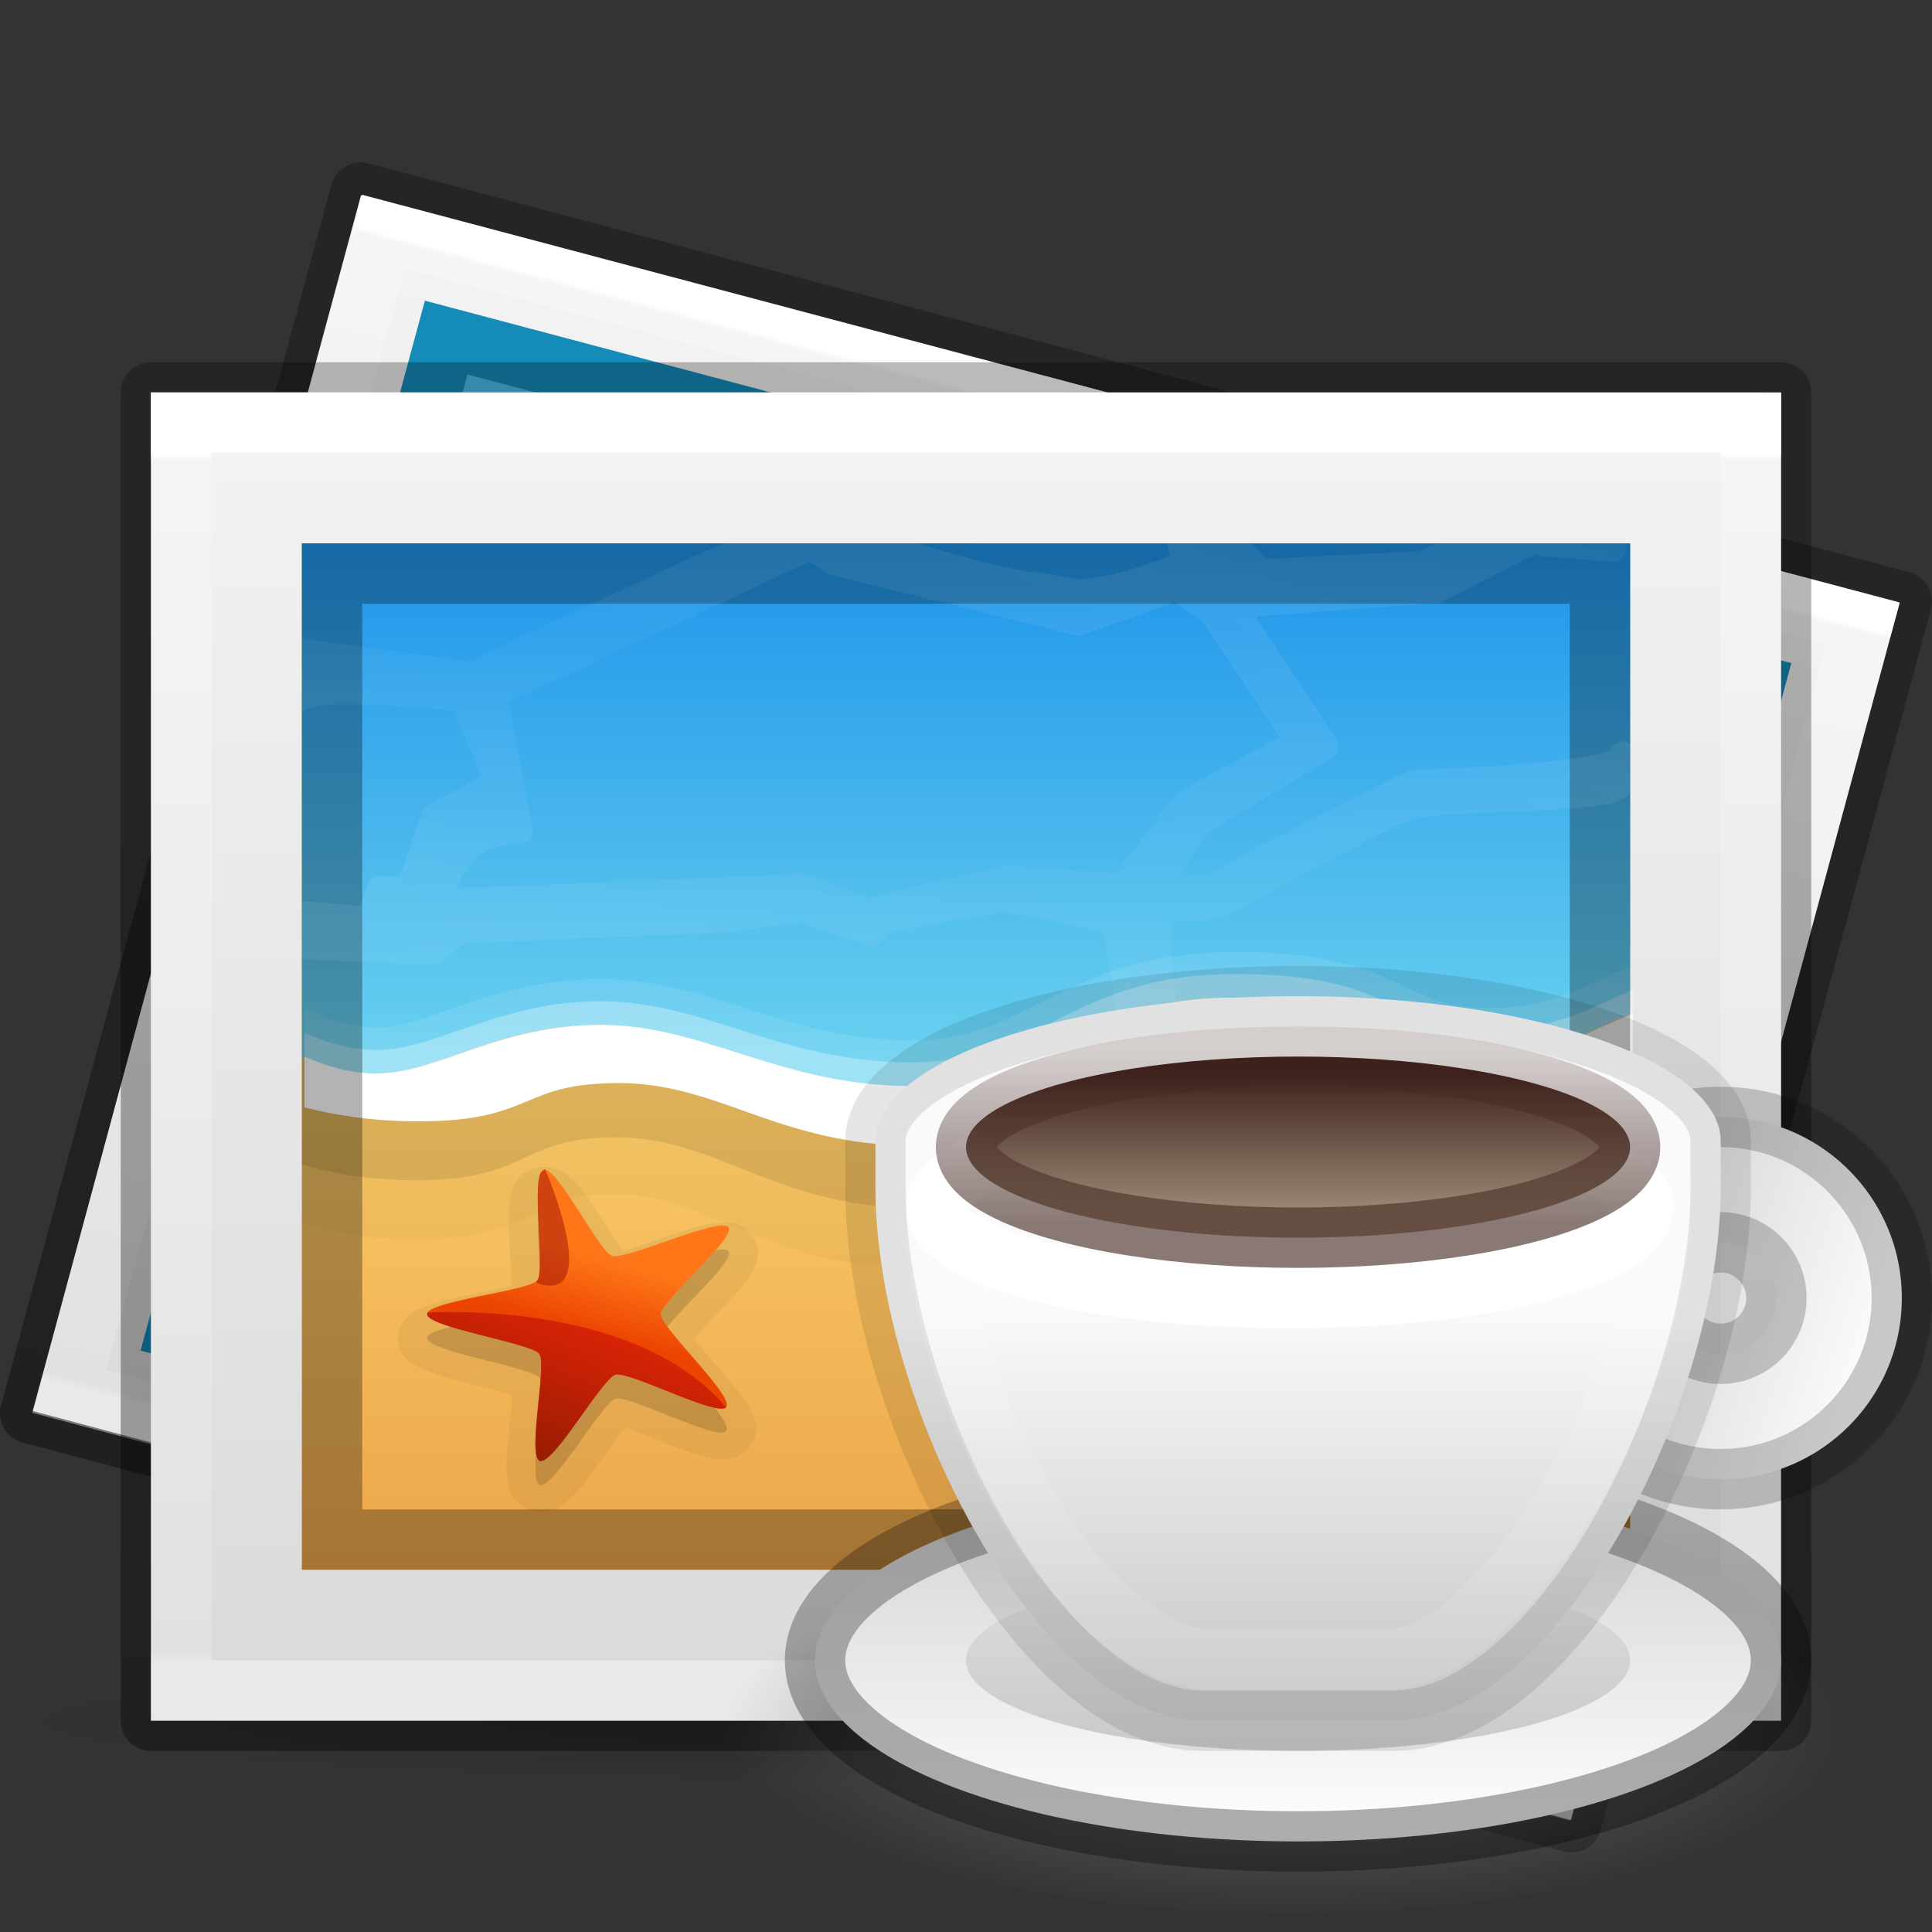 <?xml version="1.0" encoding="UTF-8" standalone="no"?>
<svg
   version="1.1"
   width="32"
   height="32"
   id="svg3823"
   sodipodi:docname="org.xfce.ristretto.svg"
   inkscape:version="1.2.2 (b0a8486541, 2022-12-01)"
   xmlns:inkscape="http://www.inkscape.org/namespaces/inkscape"
   xmlns:sodipodi="http://sodipodi.sourceforge.net/DTD/sodipodi-0.dtd"
   xmlns:xlink="http://www.w3.org/1999/xlink"
   xmlns="http://www.w3.org/2000/svg"
   xmlns:svg="http://www.w3.org/2000/svg"
   xmlns:rdf="http://www.w3.org/1999/02/22-rdf-syntax-ns#"
   xmlns:cc="http://creativecommons.org/ns#"
   xmlns:dc="http://purl.org/dc/elements/1.1/">
  <rect width="100%" height="100%" fill="#333333" stroke="none"/>
  <sodipodi:namedview
     id="namedview54264"
     pagecolor="#ffffff"
     bordercolor="#000000"
     borderopacity="0.25"
     inkscape:showpageshadow="2"
     inkscape:pageopacity="0.0"
     inkscape:pagecheckerboard="0"
     inkscape:deskcolor="#d1d1d1"
     showgrid="false"
     inkscape:zoom="12.96875"
     inkscape:cx="22.515663"
     inkscape:cy="20.819277"
     inkscape:window-width="1278"
     inkscape:window-height="791"
     inkscape:window-x="701"
     inkscape:window-y="208"
     inkscape:window-maximized="0"
     inkscape:current-layer="svg3823" />
  <defs
     id="defs3825">
    <linearGradient
       x1="61.998"
       y1="138.732"
       x2="67.635"
       y2="121.532"
       id="linearGradient6374"
       xlink:href="#linearGradient6272-5-0"
       gradientUnits="userSpaceOnUse"
       gradientTransform="matrix(0.229,0,0,0.257,0.875,-17.719)"
       spreadMethod="reflect" />
    <linearGradient
       id="linearGradient6272-5-0">
      <stop
         id="stop6274-4-0"
         style="stop-color:#ffffff;stop-opacity:1"
         offset="0" />
      <stop
         id="stop6276-8-0"
         style="stop-color:#ffffff;stop-opacity:0.543"
         offset="1" />
    </linearGradient>
    <linearGradient
       x1="-184.924"
       y1="113.979"
       x2="-175.253"
       y2="88.801"
       id="linearGradient4580"
       xlink:href="#linearGradient4574"
       gradientUnits="userSpaceOnUse"
       gradientTransform="matrix(0.093,0,0,0.091,26.092,13.863)" />
    <linearGradient
       id="linearGradient4574">
      <stop
         id="stop4576"
         style="stop-color:#7a0f01;stop-opacity:1"
         offset="0" />
      <stop
         id="stop4578"
         style="stop-color:#d31807;stop-opacity:1"
         offset="1" />
    </linearGradient>
    <linearGradient
       x1="-211.289"
       y1="88.75"
       x2="-208.497"
       y2="75.191"
       id="linearGradient4478"
       xlink:href="#linearGradient4470"
       gradientUnits="userSpaceOnUse"
       gradientTransform="matrix(0.094,0.007,-0.008,0.087,30.239,15.79)" />
    <linearGradient
       id="linearGradient4470">
      <stop
         id="stop4472"
         style="stop-color:#ec4502;stop-opacity:1"
         offset="0" />
      <stop
         id="stop4474"
         style="stop-color:#fe7617;stop-opacity:1"
         offset="1" />
    </linearGradient>
    <linearGradient
       x1="-107.456"
       y1="-37.385"
       x2="-107.456"
       y2="38.561"
       id="linearGradient4444"
       xlink:href="#linearGradient3871-6-7"
       gradientUnits="userSpaceOnUse"
       gradientTransform="matrix(0.145,0,0,0.142,34.831,12.121)" />
    <linearGradient
       id="linearGradient3871-6-7">
      <stop
         id="stop3873-3-2"
         style="stop-color:#0b85e9;stop-opacity:1"
         offset="0" />
      <stop
         id="stop3875-4-0"
         style="stop-color:#69d1ef;stop-opacity:1"
         offset="1" />
    </linearGradient>
    <linearGradient
       x1="-96.557"
       y1="110.925"
       x2="-96.557"
       y2="39.992"
       id="linearGradient4442"
       xlink:href="#linearGradient3825-5-8"
       gradientUnits="userSpaceOnUse"
       gradientTransform="matrix(0.145,0,0,0.145,34.831,12.182)" />
    <linearGradient
       id="linearGradient3825-5-8">
      <stop
         id="stop3827-2-3"
         style="stop-color:#e89c42;stop-opacity:1"
         offset="0" />
      <stop
         id="stop3829-5-0"
         style="stop-color:#faca67;stop-opacity:1"
         offset="1" />
    </linearGradient>
    <linearGradient
       x1="41.195"
       y1="6.401"
       x2="41.195"
       y2="41.619"
       id="linearGradient4277"
       xlink:href="#linearGradient3977-7-7"
       gradientUnits="userSpaceOnUse"
       gradientTransform="matrix(0.703,0,0,0.568,-0.865,3.878)" />
    <linearGradient
       id="linearGradient3977-7-7">
      <stop
         id="stop3979-6-5"
         style="stop-color:#ffffff;stop-opacity:1"
         offset="0" />
      <stop
         id="stop3981-3-2"
         style="stop-color:#ffffff;stop-opacity:0.235"
         offset="0.005" />
      <stop
         id="stop3983-8-2"
         style="stop-color:#ffffff;stop-opacity:0.157"
         offset="0.991" />
      <stop
         id="stop3985-2-1"
         style="stop-color:#ffffff;stop-opacity:0.392"
         offset="1" />
    </linearGradient>
    <linearGradient
       x1="25.132"
       y1="0.985"
       x2="25.132"
       y2="47.013"
       id="linearGradient4285"
       xlink:href="#linearGradient3600-9-8"
       gradientUnits="userSpaceOnUse"
       gradientTransform="matrix(0.771,0,0,0.478,-2.514,5.294)" />
    <linearGradient
       id="linearGradient3600-9-8">
      <stop
         id="stop3602-0-0"
         style="stop-color:#f4f4f4;stop-opacity:1"
         offset="0" />
      <stop
         id="stop3604-9-1"
         style="stop-color:#dbdbdb;stop-opacity:1"
         offset="1" />
    </linearGradient>
    <linearGradient
       x1="-76.835"
       y1="6.681"
       x2="-76.844"
       y2="52.888"
       id="linearGradient4288"
       xlink:href="#linearGradient4623-7-4"
       gradientUnits="userSpaceOnUse"
       gradientTransform="matrix(0.656,3.7388512e-4,1.3454062e-4,0.478,79.936,3.395)" />
    <linearGradient
       id="linearGradient4623-7-4">
      <stop
         id="stop4625-3-2"
         style="stop-color:#000000;stop-opacity:0.271"
         offset="0" />
      <stop
         id="stop4627-1-5"
         style="stop-color:#000000;stop-opacity:0.368"
         offset="1" />
    </linearGradient>
    <radialGradient
       cx="19.534"
       cy="40.43"
       r="23.93"
       fx="19.534"
       fy="40.43"
       id="radialGradient4291"
       xlink:href="#linearGradient5071-7-3-1"
       gradientUnits="userSpaceOnUse"
       gradientTransform="matrix(0.616,0,0,0.042,2.709,26.81)" />
    <linearGradient
       id="linearGradient5071-7-3-1">
      <stop
         id="stop5073-2-9-0"
         style="stop-color:#000000;stop-opacity:1"
         offset="0" />
      <stop
         id="stop5075-2-1-6"
         style="stop-color:#000000;stop-opacity:0"
         offset="1" />
    </linearGradient>
    <linearGradient
       x1="41.195"
       y1="5.54"
       x2="41.195"
       y2="42.376"
       id="linearGradient4294"
       xlink:href="#linearGradient3977-7-6-9"
       gradientUnits="userSpaceOnUse"
       gradientTransform="matrix(0.662,0.176,-0.141,0.519,3.483,0.016)" />
    <linearGradient
       id="linearGradient3977-7-6-9">
      <stop
         id="stop3979-6-1-8"
         style="stop-color:#ffffff;stop-opacity:1"
         offset="0" />
      <stop
         id="stop3981-3-0-0"
         style="stop-color:#ffffff;stop-opacity:0.235"
         offset="0.005" />
      <stop
         id="stop3983-8-3-1"
         style="stop-color:#ffffff;stop-opacity:0.157"
         offset="0.991" />
      <stop
         id="stop3985-2-6-1"
         style="stop-color:#ffffff;stop-opacity:0.392"
         offset="1" />
    </linearGradient>
    <linearGradient
       x1="25.132"
       y1="0.985"
       x2="25.132"
       y2="47.013"
       id="linearGradient4298"
       xlink:href="#linearGradient3600-9-3-2"
       gradientUnits="userSpaceOnUse"
       gradientTransform="matrix(0.728,0.194,-0.118,0.437,1.546,0.873)" />
    <linearGradient
       id="linearGradient3600-9-3-2">
      <stop
         id="stop3602-0-2-4"
         style="stop-color:#f4f4f4;stop-opacity:1"
         offset="0" />
      <stop
         id="stop3604-9-0-8"
         style="stop-color:#dbdbdb;stop-opacity:1"
         offset="1" />
    </linearGradient>
    <linearGradient
       id="linearGradient4623-7-9-2">
      <stop
         id="stop4625-3-1-1"
         style="stop-color:#000000;stop-opacity:0.271"
         offset="0" />
      <stop
         id="stop4627-1-4-5"
         style="stop-color:#000000;stop-opacity:0.368"
         offset="1" />
    </linearGradient>
    <linearGradient
       x1="-76.835"
       y1="6.681"
       x2="-76.844"
       y2="52.888"
       id="linearGradient3821"
       xlink:href="#linearGradient4623-7-9-2"
       gradientUnits="userSpaceOnUse"
       gradientTransform="matrix(0.621,0.165,-0.119,0.439,79.958,19.759)" />
    <linearGradient
       id="linearGradient3820-7-2">
      <stop
         id="stop3822-2-6"
         style="stop-color:#3d3d3d;stop-opacity:1"
         offset="0" />
      <stop
         id="stop3864-8-7"
         style="stop-color:#686868;stop-opacity:0.498"
         offset="0.5" />
      <stop
         id="stop3824-1-2"
         style="stop-color:#686868;stop-opacity:0"
         offset="1" />
    </linearGradient>
    <linearGradient
       inkscape:collect="always"
       id="linearGradient2090">
      <stop
         style="stop-color:#d4d4d4;stop-opacity:1"
         offset="0"
         id="stop2086" />
      <stop
         style="stop-color:#ffffff;stop-opacity:1;"
         offset="1"
         id="stop2088" />
    </linearGradient>
    <linearGradient
       inkscape:collect="always"
       id="linearGradient4574-3">
      <stop
         style="stop-color:#000000;stop-opacity:0.26;"
         offset="0"
         id="stop4570" />
      <stop
         style="stop-color:#000000;stop-opacity:0.32;"
         offset="1"
         id="stop4572" />
    </linearGradient>
    <linearGradient
       inkscape:collect="always"
       id="linearGradient4851">
      <stop
         style="stop-color:#abacae;stop-opacity:0;"
         offset="0"
         id="stop4847" />
      <stop
         style="stop-color:#cacaca;stop-opacity:1;"
         offset="1"
         id="stop4849" />
    </linearGradient>
    <linearGradient
       inkscape:collect="always"
       id="linearGradient13504">
      <stop
         style="stop-color:#fafafa;stop-opacity:1"
         offset="0"
         id="stop13500" />
      <stop
         style="stop-color:#d4d4d4;stop-opacity:1"
         offset="1"
         id="stop13502" />
    </linearGradient>
    <linearGradient
       inkscape:collect="always"
       id="linearGradient34174">
      <stop
         style="stop-color:#fafafa;stop-opacity:1"
         offset="0"
         id="stop34170" />
      <stop
         style="stop-color:#abacae;stop-opacity:1"
         offset="1"
         id="stop34172" />
    </linearGradient>
    <linearGradient
       inkscape:collect="always"
       id="linearGradient7531">
      <stop
         style="stop-color:#3d211b;stop-opacity:1"
         offset="0"
         id="stop7527" />
      <stop
         style="stop-color:#a3907c;stop-opacity:1"
         offset="1"
         id="stop7529" />
    </linearGradient>
    <linearGradient
       inkscape:collect="always"
       id="linearGradient8770">
      <stop
         style="stop-color:#3d211b;stop-opacity:0.2;"
         offset="0"
         id="stop8766" />
      <stop
         style="stop-color:#3d211b;stop-opacity:0.6;"
         offset="1"
         id="stop8768" />
    </linearGradient>
    <radialGradient
       xlink:href="#linearGradient3820-7-2"
       id="radialGradient3163-6"
       gradientUnits="userSpaceOnUse"
       gradientTransform="matrix(0.149,0,0,0.05,6.574,19.335)"
       cx="99.157"
       cy="186.171"
       fx="99.157"
       fy="186.171"
       r="62.769" />
    <linearGradient
       inkscape:collect="always"
       xlink:href="#linearGradient2090"
       id="linearGradient2092-5"
       x1="85.229"
       y1="101.769"
       x2="85.229"
       y2="125.86"
       gradientUnits="userSpaceOnUse"
       gradientTransform="matrix(0.256,0,0,0.237,-1.127,0.701)" />
    <linearGradient
       inkscape:collect="always"
       xlink:href="#linearGradient4574-3"
       id="linearGradient4576-9"
       x1="99.868"
       y1="100.654"
       x2="99.89"
       y2="123.162"
       gradientUnits="userSpaceOnUse"
       gradientTransform="matrix(0.256,0,0,0.261,-1.127,-1.65)" />
    <linearGradient
       inkscape:collect="always"
       xlink:href="#linearGradient4851"
       id="linearGradient4843-7"
       gradientUnits="userSpaceOnUse"
       gradientTransform="matrix(0.176,0,0,0.119,5.944,14.101)"
       x1="85.229"
       y1="101.769"
       x2="85.229"
       y2="125.86" />
    <linearGradient
       inkscape:collect="always"
       xlink:href="#linearGradient13504"
       id="linearGradient19598-6"
       x1="114.525"
       y1="101.352"
       x2="105.688"
       y2="98.404"
       gradientUnits="userSpaceOnUse"
       gradientTransform="matrix(0.462,0,0,0.462,-22.038,-24.423)" />
    <linearGradient
       inkscape:collect="always"
       xlink:href="#linearGradient34174"
       id="linearGradient14213-2"
       gradientUnits="userSpaceOnUse"
       x1="92.661"
       y1="100.003"
       x2="92.661"
       y2="125.121"
       gradientTransform="matrix(0.388,0,0,0.399,-12.691,-18.241)" />
    <linearGradient
       inkscape:collect="always"
       xlink:href="#linearGradient7531"
       id="linearGradient7533-8"
       x1="81.516"
       y1="87.023"
       x2="81.516"
       y2="92.846"
       gradientUnits="userSpaceOnUse"
       gradientTransform="matrix(0.349,0,0,0.432,-9.164,-19.862)" />
    <linearGradient
       inkscape:collect="always"
       xlink:href="#linearGradient8770"
       id="linearGradient8772-2"
       x1="95.591"
       y1="86.393"
       x2="95.591"
       y2="92.963"
       gradientUnits="userSpaceOnUse"
       gradientTransform="matrix(0.349,0,0,0.432,-9.164,-19.862)" />
  </defs>
  <path
     d="M 26.028,30.182 0.5,23.409 5.972,3.188 31.5,9.961 Z"
     id="rect6741-1-2-0-6-5"
     style="color:#000000;display:inline;overflow:visible;visibility:visible;fill:none;stroke:url(#linearGradient3821);stroke-width:1;stroke-linecap:butt;stroke-linejoin:round;stroke-miterlimit:4;stroke-dasharray:none;stroke-dashoffset:0;stroke-opacity:1;marker:none;enable-background:accumulate" />
  <path
     d="m 5.979,3.235 c 5.838,1.553 25.477,6.777 25.477,6.777 l -5.436,20.134 c 0,0 -16.985,-4.517 -25.477,-6.775 C 2.355,16.658 4.167,9.946 5.979,3.235 Z"
     id="path4160-9-4-5"
     style="display:inline;fill:url(#linearGradient4298);fill-opacity:1;stroke:none;stroke-width:1" />
  <path
     d="M 7.39,5.591 C 12.355,6.908 29.056,11.338 29.056,11.338 L 24.609,27.761 c 0,0 -14.444,-3.83 -21.666,-5.746 1.482,-5.475 2.964,-10.949 4.447,-16.424 z"
     id="path4160-62-9-5"
     style="color:#000000;display:inline;overflow:visible;visibility:visible;fill:#49bdea;fill-opacity:1;fill-rule:nonzero;stroke:#158bb9;stroke-width:1;stroke-linecap:butt;stroke-linejoin:miter;stroke-miterlimit:4;stroke-dasharray:none;stroke-dashoffset:0;stroke-opacity:1;marker:none;enable-background:accumulate" />
  <path
     d="M 25.648,29.542 1.149,23.047 6.351,3.837 30.851,10.333 Z"
     id="rect6741-1-2-8-7"
     style="fill:none;stroke:url(#linearGradient4294);stroke-width:1;stroke-linecap:round;stroke-linejoin:miter;stroke-miterlimit:4;stroke-dasharray:none;stroke-dashoffset:0;stroke-opacity:1" />
  <path
     d="m 29.5,28.5 a 14.75,1 0 0 1 -29.5,0 14.75,1 0 1 1 29.5,0 z"
     id="path5050-1"
     style="color:#000000;display:inline;overflow:visible;visibility:visible;opacity:0.2;fill:url(#radialGradient4291);fill-opacity:1;fill-rule:nonzero;stroke:none;stroke-width:1;marker:none;enable-background:accumulate" />
  <path
     d="M 29.5,28.5 H 2.5 V 6.5 H 29.5 Z"
     id="rect6741-1-2-0-9"
     style="color:#000000;display:inline;overflow:visible;visibility:visible;fill:none;stroke:url(#linearGradient4288);stroke-width:1;stroke-linecap:butt;stroke-linejoin:round;stroke-miterlimit:4;stroke-dasharray:none;stroke-dashoffset:0;stroke-opacity:1;marker:none;enable-background:accumulate" />
  <path
     d="m 2.5,6.5 c 6.187,0 27,0.002 27,0.002 L 29.5,28.5 c 0,0 -18,0 -27,0 0,-7.333 0,-14.667 0,-22 z"
     id="path4160-9-48"
     style="display:inline;fill:url(#linearGradient4285);fill-opacity:1;stroke:none;stroke-width:1" />
  <path
     d="M 29,28 H 3 V 7 H 29 Z"
     id="rect6741-1-2-3"
     style="fill:none;stroke:url(#linearGradient4277);stroke-width:1;stroke-linecap:round;stroke-linejoin:miter;stroke-miterlimit:4;stroke-dasharray:none;stroke-dashoffset:0;stroke-opacity:1" />
  <path
     d="M 5,9 V 26 H 27 V 9 Z"
     id="rect3055-2-9"
     style="color:#000000;display:inline;overflow:visible;visibility:visible;fill:url(#linearGradient4442);fill-opacity:1;fill-rule:nonzero;stroke:none;stroke-width:10;marker:none;enable-background:accumulate" />
  <path
     d="m 5,9 v 11.27 c 0.508,0.145 1.141,0.258 1.887,0.258 1.015,0 1.548,-0.211 1.937,-0.401 0.389,-0.19 0.61,-0.344 1.388,-0.344 0.742,0 1.344,0.279 2.087,0.587 C 13.044,20.678 13.919,21 15.113,21 c 1.483,0 2.443,-0.534 3.237,-1.031 0.795,-0.496 1.407,-0.93 2.4,-0.93 0.784,0 1.136,0.216 1.625,0.487 0.489,0.271 1.106,0.587 2.125,0.587 1.282,0 1.868,-0.535 2.5,-0.873 V 9 Z"
     id="path4084-9"
     style="color:#000000;display:inline;overflow:visible;visibility:visible;opacity:0.03;fill:#000000;fill-opacity:1;fill-rule:nonzero;stroke:none;stroke-width:10;marker:none;enable-background:accumulate" />
  <path
     d="m 5,9 v 10.289 c 0.491,0.143 1.129,0.26 1.887,0.26 1.935,0 1.659,-0.711 3.325,-0.711 1.666,0 2.648,1.162 4.9,1.162 2.79,0 3.43,-1.874 5.638,-1.874 1.724,0 1.853,1.026 3.75,1.026 1.281,0 1.707,-0.539 2.5,-0.889 V 9 Z"
     id="rect3055-2-6-9-0"
     style="color:#000000;display:inline;overflow:visible;visibility:visible;opacity:0.1;fill:#000000;fill-opacity:1;fill-rule:nonzero;stroke:none;stroke-width:10;marker:none;enable-background:accumulate" />
  <path
     d="m 5,9 v 8.508 c 0.327,0.148 0.74,0.283 1.188,0.283 1.021,0 2.02,-0.811 3.725,-0.811 1.705,0 2.988,1.02 5.137,1.02 2.15,0 2.634,-1.475 5.375,-1.475 2.741,0 2.483,0.934 4.2,0.934 1.182,0 1.687,-0.406 2.375,-0.664 V 9 Z"
     id="path3867-3-5"
     style="fill:url(#linearGradient4444);fill-opacity:1;stroke:none;stroke-width:1" />
  <path
     d="m 20.467,15.767 c -1.44,0 -2.346,0.398 -3.088,0.769 -0.742,0.371 -1.301,0.695 -2.288,0.695 -1.014,0 -1.815,-0.236 -2.612,-0.488 -0.798,-0.252 -1.595,-0.525 -2.525,-0.525 -0.914,0 -1.649,0.21 -2.25,0.415 -0.601,0.205 -1.067,0.39 -1.475,0.39 -0.369,0 -0.73,-0.123 -1.025,-0.256 a 0.381,0.372 0 0 0 -0.163,-0.037 v 1.598 c 0.506,0.124 1.141,0.22 1.887,0.22 1.01,0 1.524,-0.18 1.913,-0.342 0.389,-0.162 0.629,-0.293 1.413,-0.293 0.752,0 1.357,0.238 2.1,0.5 0.743,0.262 1.614,0.537 2.8,0.537 1.473,0 2.432,-0.456 3.225,-0.878 0.793,-0.423 1.407,-0.793 2.413,-0.793 0.793,0 1.161,0.196 1.65,0.427 0.489,0.231 1.089,0.488 2.1,0.488 1.288,0 1.852,-0.466 2.5,-0.756 v -1.403 a 0.381,0.372 0 0 0 -0.138,0.024 c -0.754,0.28 -1.144,0.634 -2.238,0.634 -0.788,0 -1.034,-0.184 -1.55,-0.427 -0.516,-0.243 -1.235,-0.5 -2.65,-0.5 z"
     id="path4213-1"
     style="color:#000000;display:inline;overflow:visible;visibility:visible;opacity:0.1;fill:#ffffff;fill-opacity:1;fill-rule:nonzero;stroke:none;stroke-width:10;marker:none;enable-background:accumulate" />
  <path
     d="m 20.467,16.133 c -2.741,0 -3.225,1.464 -5.375,1.464 -2.15,0 -3.432,-1.013 -5.137,-1.013 -1.705,0 -2.704,0.805 -3.725,0.805 -0.447,0 -0.861,-0.134 -1.188,-0.281 v 0.842 c 0.491,0.128 1.129,0.232 1.887,0.232 1.935,0 1.659,-0.634 3.325,-0.634 1.666,0 2.648,1.037 4.9,1.037 2.79,0 3.43,-1.672 5.638,-1.672 1.724,0 1.853,0.915 3.75,0.915 1.281,0 1.707,-0.481 2.5,-0.793 v -0.634 c -0.688,0.256 -1.193,0.659 -2.375,0.659 -1.717,0 -1.459,-0.927 -4.2,-0.927 z"
     id="rect3055-2-6-94-0"
     style="color:#000000;display:inline;overflow:visible;visibility:visible;opacity:0.3;fill:#ffffff;fill-opacity:1;fill-rule:nonzero;stroke:none;stroke-width:10;marker:none;enable-background:accumulate" />
  <path
     d="m 20.467,16.524 c -2.741,0 -3.225,1.464 -5.375,1.464 -2.15,0 -3.432,-1.013 -5.137,-1.013 -1.705,0 -2.704,0.805 -3.725,0.805 -0.447,0 -0.861,-0.134 -1.188,-0.281 v 0.842 c 0.491,0.128 1.129,0.232 1.887,0.232 1.935,0 1.659,-0.634 3.325,-0.634 1.666,0 2.648,1.037 4.9,1.037 2.79,0 3.43,-1.672 5.638,-1.672 1.724,0 1.853,0.915 3.75,0.915 1.281,0 1.707,-0.481 2.5,-0.793 v -0.634 c -0.688,0.256 -1.193,0.659 -2.375,0.659 -1.717,0 -1.459,-0.927 -4.2,-0.927 z"
     id="rect3055-2-6-8"
     style="color:#000000;display:inline;overflow:visible;visibility:visible;fill:#ffffff;fill-opacity:1;fill-rule:nonzero;stroke:none;stroke-width:10;marker:none;enable-background:accumulate" />
  <path
     d="m 5.5,9.5 c 4.812,0 21,0.001 21,0.001 l 2.3e-5,15.999 c 0,0 -14,0 -21,0 0,-5.333 0,-10.667 0,-16 z"
     id="path4160-62-91"
     style="color:#000000;display:inline;overflow:visible;visibility:visible;opacity:0.3;fill:none;stroke:#000000;stroke-width:1;stroke-linecap:butt;stroke-linejoin:miter;stroke-miterlimit:4;stroke-dasharray:none;stroke-dashoffset:0;stroke-opacity:1;marker:none;enable-background:accumulate"
     clip-path="none" />
  <path
     d="m 9.063,19.329 c -0.067,-0.005 -0.145,0.002 -0.221,0.027 -0.297,0.097 -0.336,0.291 -0.366,0.395 -0.03,0.104 -0.038,0.194 -0.044,0.291 -0.011,0.194 -0.001,0.411 0.009,0.628 0.01,0.217 0.023,0.431 0.024,0.588 1.219e-4,0.019 -6.875e-4,0.026 -9.625e-4,0.044 -0.014,0.004 -0.018,0.005 -0.033,0.008 -0.159,0.039 -0.382,0.082 -0.605,0.129 -0.223,0.046 -0.445,0.094 -0.64,0.153 -0.097,0.03 -0.186,0.058 -0.288,0.114 -0.051,0.028 -0.108,0.064 -0.171,0.131 -0.063,0.068 -0.138,0.19 -0.134,0.339 0.008,0.291 0.199,0.384 0.297,0.442 0.098,0.058 0.189,0.093 0.287,0.128 0.197,0.069 0.421,0.128 0.648,0.185 0.227,0.058 0.452,0.114 0.615,0.161 0.019,0.006 0.026,0.009 0.043,0.014 -5.5e-4,0.013 0.001,0.016 2.682e-4,0.03 -0.009,0.152 -0.033,0.361 -0.054,0.571 -0.021,0.21 -0.041,0.421 -0.04,0.61 5.041e-4,0.095 0.004,0.182 0.03,0.288 0.013,0.053 0.031,0.113 0.081,0.189 0.05,0.076 0.153,0.18 0.308,0.222 0.302,0.082 0.458,-0.054 0.549,-0.122 0.091,-0.068 0.153,-0.134 0.22,-0.21 0.133,-0.151 0.265,-0.332 0.395,-0.513 0.13,-0.181 0.255,-0.363 0.354,-0.491 0.012,-0.016 0.018,-0.019 0.03,-0.033 0.013,0.004 0.017,0.005 0.032,0.011 0.154,0.055 0.361,0.14 0.571,0.223 0.21,0.083 0.42,0.164 0.616,0.221 0.098,0.029 0.19,0.055 0.307,0.064 0.059,0.005 0.126,0.007 0.22,-0.013 0.094,-0.021 0.231,-0.079 0.322,-0.202 0.178,-0.239 0.086,-0.419 0.044,-0.52 -0.042,-0.101 -0.091,-0.175 -0.148,-0.257 -0.115,-0.163 -0.261,-0.333 -0.407,-0.502 -0.146,-0.169 -0.295,-0.337 -0.396,-0.463 -0.011,-0.014 -0.014,-0.019 -0.024,-0.032 0.009,-0.01 0.01,-0.015 0.02,-0.026 0.104,-0.118 0.254,-0.277 0.405,-0.435 0.151,-0.159 0.301,-0.316 0.42,-0.47 0.06,-0.077 0.115,-0.149 0.161,-0.249 0.023,-0.05 0.045,-0.109 0.053,-0.198 0.008,-0.089 -0.01,-0.228 -0.108,-0.346 -0.192,-0.23 -0.403,-0.206 -0.52,-0.2 -0.117,0.006 -0.21,0.028 -0.312,0.053 -0.204,0.05 -0.427,0.126 -0.647,0.202 -0.221,0.076 -0.438,0.153 -0.6,0.203 -0.019,0.006 -0.025,0.005 -0.042,0.01 -0.007,-0.01 -0.011,-0.012 -0.019,-0.023 C 10.214,20.571 10.1,20.39 9.983,20.208 9.867,20.027 9.749,19.846 9.628,19.694 9.567,19.617 9.509,19.548 9.419,19.476 9.375,19.44 9.323,19.401 9.234,19.367 9.19,19.35 9.131,19.334 9.063,19.329 Z"
     id="path5640-1"
     style="color:#000000;display:inline;overflow:visible;visibility:visible;opacity:0.05;fill:#000000;fill-opacity:1;fill-rule:nonzero;stroke:none;stroke-width:8.869;marker:none;enable-background:accumulate" />
  <path
     d="m 9.003,19.772 c -0.225,0.074 0.038,1.658 -0.105,1.835 -0.138,0.171 -1.832,0.344 -1.826,0.557 0.006,0.22 1.724,0.476 1.862,0.656 0.134,0.174 -0.212,1.715 0.01,1.775 0.229,0.063 1.026,-1.363 1.254,-1.429 0.22,-0.064 1.701,0.712 1.831,0.537 0.135,-0.182 -1.089,-1.317 -1.086,-1.538 0.003,-0.213 1.262,-1.273 1.122,-1.441 -0.145,-0.175 -1.698,0.546 -1.925,0.476 C 9.921,21.131 9.22,19.701 9.003,19.772 Z"
     id="path5640"
     style="color:#000000;display:inline;overflow:visible;visibility:visible;opacity:0.15;fill:#000000;fill-opacity:1;fill-rule:nonzero;stroke:none;stroke-width:8.869;marker:none;enable-background:accumulate" />
  <path
     d="m 9.002,19.374 c 0.218,-0.071 0.921,1.361 1.139,1.429 0.226,0.07 1.778,-0.652 1.923,-0.477 0.14,0.169 -1.119,1.228 -1.121,1.441 -0.003,0.22 1.221,1.358 1.086,1.539 -0.131,0.175 -1.612,-0.601 -1.832,-0.538 -0.228,0.066 -1.023,1.491 -1.252,1.429 C 8.723,24.137 9.067,22.597 8.933,22.423 8.795,22.244 7.08,21.987 7.073,21.767 7.067,21.554 8.761,21.379 8.899,21.209 9.042,21.032 8.777,19.448 9.002,19.374 Z"
     id="path4468"
     style="color:#000000;display:inline;overflow:visible;visibility:visible;fill:url(#linearGradient4478);fill-opacity:1;stroke:none;stroke-width:1.999;marker:none;enable-background:accumulate" />
  <path
     d="m 9.017,19.371 -0.064,0.059 c -4.584e-4,0.001 -0.002,0.002 -0.003,0.003 -0.128,0.3 0.077,1.614 -0.052,1.774 -0.005,0.007 -0.013,0.016 -0.023,0.023 l 0.052,0.034 c 1.045,0.303 0.13,-1.83 0.104,-1.89 -0.005,-8.95e-4 -0.01,-0.003 -0.014,-0.003 z"
     id="path4480"
     style="opacity:0.5;fill:#9d0f06;fill-opacity:1;stroke:none;stroke-width:1" />
  <path
     d="m 7.405,21.731 c -0.206,0.002 -0.325,0.011 -0.325,0.011 v 0.003 0.045 c 0.121,0.215 1.719,0.461 1.852,0.634 0.134,0.174 -0.21,1.714 0.012,1.774 0.229,0.063 1.024,-1.363 1.252,-1.429 0.219,-0.063 1.682,0.703 1.829,0.54 l -0.003,-0.003 C 10.788,21.841 8.296,21.723 7.405,21.731 Z"
     id="path4517"
     style="opacity:0.75;fill:url(#linearGradient4580);fill-opacity:1;stroke:none;stroke-width:1" />
  <path
     d="M 12.011,9 11.66,9.136 a 0.197,0.221 0 0 0 -0.014,0.008 L 7.757,10.951 5.021,10.582 a 0.197,0.221 0 0 0 -0.021,0 v 1.188 A 0.197,0.221 0 0 0 5.1,11.738 c 0.006,-0.004 0.223,-0.063 0.48,-0.072 0.257,-0.009 0.575,0.006 0.881,0.024 0.551,0.033 0.965,0.077 1.06,0.088 l 0.451,1.084 -0.881,0.474 a 0.197,0.221 0 0 0 -0.1,0.12 L 6.626,14.508 H 6.282 a 0.197,0.221 0 0 0 -0.179,0.128 l -0.143,0.369 -0.945,-0.08 a 0.197,0.221 0 0 0 -0.014,0 v 0.963 l 2.17,0.096 a 0.197,0.221 0 0 0 0.122,-0.04 l 0.401,-0.321 4.326,-0.177 a 0.197,0.221 0 0 0 0.014,0 l 1.217,-0.169 1.139,0.377 a 0.197,0.221 0 0 0 0.215,-0.072 l 0.072,-0.096 c 0.014,-0.005 0.025,-0.018 0.072,-0.032 0.065,-0.019 0.152,-0.035 0.251,-0.056 0.198,-0.043 0.447,-0.096 0.687,-0.136 0.47,-0.08 0.89,-0.142 0.91,-0.145 0.003,0 0.018,-7.2e-5 0.021,0 0.148,0.004 0.598,0.089 0.995,0.177 0.341,0.075 0.555,0.13 0.645,0.153 0.072,0.283 0.156,0.778 0.222,1.285 0.072,0.551 0.127,1.07 0.143,1.228 A 0.197,0.221 0 0 0 18.628,18 c 0.37,-0.137 0.792,-0.239 1.296,-0.281 a 0.197,0.221 0 0 0 -0.043,-0.12 C 19.672,17.333 19.37,16.685 19.409,15.262 l 0.745,-0.032 a 0.197,0.221 0 0 0 0.079,-0.016 c 0,0 0.623,-0.343 1.318,-0.715 0.695,-0.372 1.475,-0.775 1.74,-0.891 0.091,-0.04 0.366,-0.087 0.695,-0.112 0.328,-0.026 0.719,-0.041 1.11,-0.056 0.391,-0.016 0.781,-0.033 1.103,-0.064 0.322,-0.031 0.556,-0.054 0.745,-0.185 A 0.197,0.221 0 0 0 27,13.135 V 12.332 c -0.007,-0.007 -0.021,-0.016 -0.021,-0.016 a 0.197,0.221 0 0 0 -0.294,0.112 c -0.011,0.007 0.005,-5.14e-4 -0.043,0.016 -0.088,0.031 -0.245,0.066 -0.487,0.104 -0.484,0.077 -1.325,0.16 -2.75,0.201 a 0.197,0.221 0 0 0 -0.072,0.016 c 0,0 -0.813,0.405 -1.64,0.827 -0.413,0.211 -0.83,0.422 -1.153,0.594 -0.162,0.086 -0.297,0.165 -0.401,0.225 -0.052,0.03 -0.094,0.058 -0.129,0.08 -0.007,0.005 -0.015,0.012 -0.021,0.016 l -0.465,0.024 0.494,-0.747 2.048,-1.236 a 0.197,0.221 0 0 0 0.064,-0.321 l -1.332,-2.015 3.015,-0.225 a 0.197,0.221 0 0 0 0.064,-0.016 L 25.389,9.201 a 0.197,0.221 0 0 0 0.043,-0.032 0.197,0.221 0 0 0 0.007,0 0.197,0.221 0 0 0 0.1,0.048 l 1.189,0.088 A 0.197,0.221 0 0 0 26.935,9.048 l -0.007,-0.048 h -3.115 L 23.491,9.128 20.991,9.257 20.719,9 H 19.33 a 0.197,0.221 0 0 0 0.014,0.088 c 0.018,0.049 0.027,0.084 0.036,0.12 -0.173,0.068 -0.955,0.381 -1.554,0.385 L 17.232,9.482 a 0.197,0.221 0 0 0 -0.029,0 c -0.205,0 -0.751,-0.124 -1.289,-0.273 -0.249,-0.069 -0.496,-0.14 -0.723,-0.209 h -3.18 z m 1.396,0.305 0.301,0.193 a 0.197,0.221 0 0 0 0.057,0.024 l 4.068,1.004 a 0.197,0.221 0 0 0 0.1,-0.008 l 1.518,-0.538 0.451,0.305 1.289,1.919 -1.676,0.923 a 0.197,0.221 0 0 0 -0.064,0.056 l -0.967,1.285 -1.747,-0.136 a 0.197,0.221 0 0 0 -0.057,0 l -2.292,0.53 -1.038,-0.377 a 0.197,0.221 0 0 0 -0.064,-0.008 l -5.708,0.233 c 0.123,-0.336 0.307,-0.545 0.516,-0.634 0.266,-0.114 0.516,-0.096 0.516,-0.096 A 0.197,0.221 0 0 0 8.817,13.713 L 8.43,11.625 13.408,9.305 Z"
     id="path6314-4"
     style="opacity:0.07;fill:url(#linearGradient6374);fill-opacity:1;stroke:none;stroke-width:1" />
  <path
     style="fill:url(#radialGradient3163-6);fill-opacity:1;stroke:none;stroke-width:1"
     id="path3818-0-5-0-3"
     d="m 30.72,28.571 a 9.36,3.114 0 1 1 -18.72,0 9.36,3.114 0 1 1 18.72,0 z" />
  <ellipse
     style="fill:url(#linearGradient2092-5);fill-opacity:1;stroke:url(#linearGradient4576-9);stroke-width:1;stroke-linejoin:round;stroke-opacity:1;stop-color:#000000"
     id="path623-7"
     cx="21.5"
     cy="27.5"
     rx="8"
     ry="3" />
  <ellipse
     style="fill:url(#linearGradient4843-7);fill-opacity:1;stroke:none;stroke-width:1;stroke-linejoin:round;stroke-opacity:1;stop-color:#000000"
     id="ellipse4841-5"
     cx="21.5"
     cy="27.5"
     rx="5.5"
     ry="1.5" />
  <path
     id="path6860-2"
     style="fill:url(#linearGradient19598-6);fill-opacity:1;stroke:#000000;stroke-width:1;stroke-linejoin:round;stroke-opacity:0.2;stop-color:#000000"
     d="m 28.5,18.5 c -1.657,0 -3,1.343 -3,3 0,1.657 1.343,3 3,3 1.657,0 3,-1.343 3,-3 0,-1.657 -1.343,-3 -3,-3 z m 0,2.077 A 0.923,0.923 0 0 1 29.423,21.5 0.923,0.923 0 0 1 28.5,22.423 0.923,0.923 0 0 1 27.577,21.5 0.923,0.923 0 0 1 28.5,20.577 Z" />
  <path
     id="path14209-2"
     style="fill:url(#linearGradient14213-2);fill-opacity:1;stroke:#000000;stroke-width:1;stroke-linejoin:round;stroke-opacity:0.1;stop-color:#000000"
     d="m 21.5,16.5 a 7,2.4 0 0 0 -7,2.4 v 0.704 c -0.024,3.685 2.729,8.896 5.418,8.896 h 1.582 1.582 c 2.688,0 5.439,-5.206 5.418,-8.891 V 18.9 A 7,2.4 0 0 0 21.5,16.5 Z" />
  <ellipse
     style="fill:none;fill-opacity:1;stroke:#ffffff;stroke-width:1;stroke-linejoin:round;stroke-opacity:1;stop-color:#000000"
     id="ellipse45236-8"
     cx="21.36"
     cy="20"
     rx="5.85"
     ry="1.5" />
  <path
     id="path45478-9"
     style="fill:none;fill-opacity:1;stroke:#ffffff;stroke-width:1;stroke-linejoin:round;stroke-opacity:0.1;stop-color:#000000"
     d="m 21.5,17.5 c -3.314,0 -6,0.895 -6,2 v 0.587 C 15.482,22.823 17.832,27.5 20.144,27.5 h 1.356 1.413 c 2.084,0 4.602,-4.799 4.587,-7.409 v -0.591 c 0,-1.105 -2.686,-2 -6,-2 z"
     sodipodi:nodetypes="sscscccss" />
  <ellipse
     style="fill:url(#linearGradient7533-8);fill-opacity:1;stroke:url(#linearGradient8772-2);stroke-width:1;stroke-linejoin:round;stroke-opacity:1;stop-color:#000000"
     id="ellipse5492-7"
     cx="21.5"
     cy="19"
     rx="5.5"
     ry="1.5" />
</svg>
